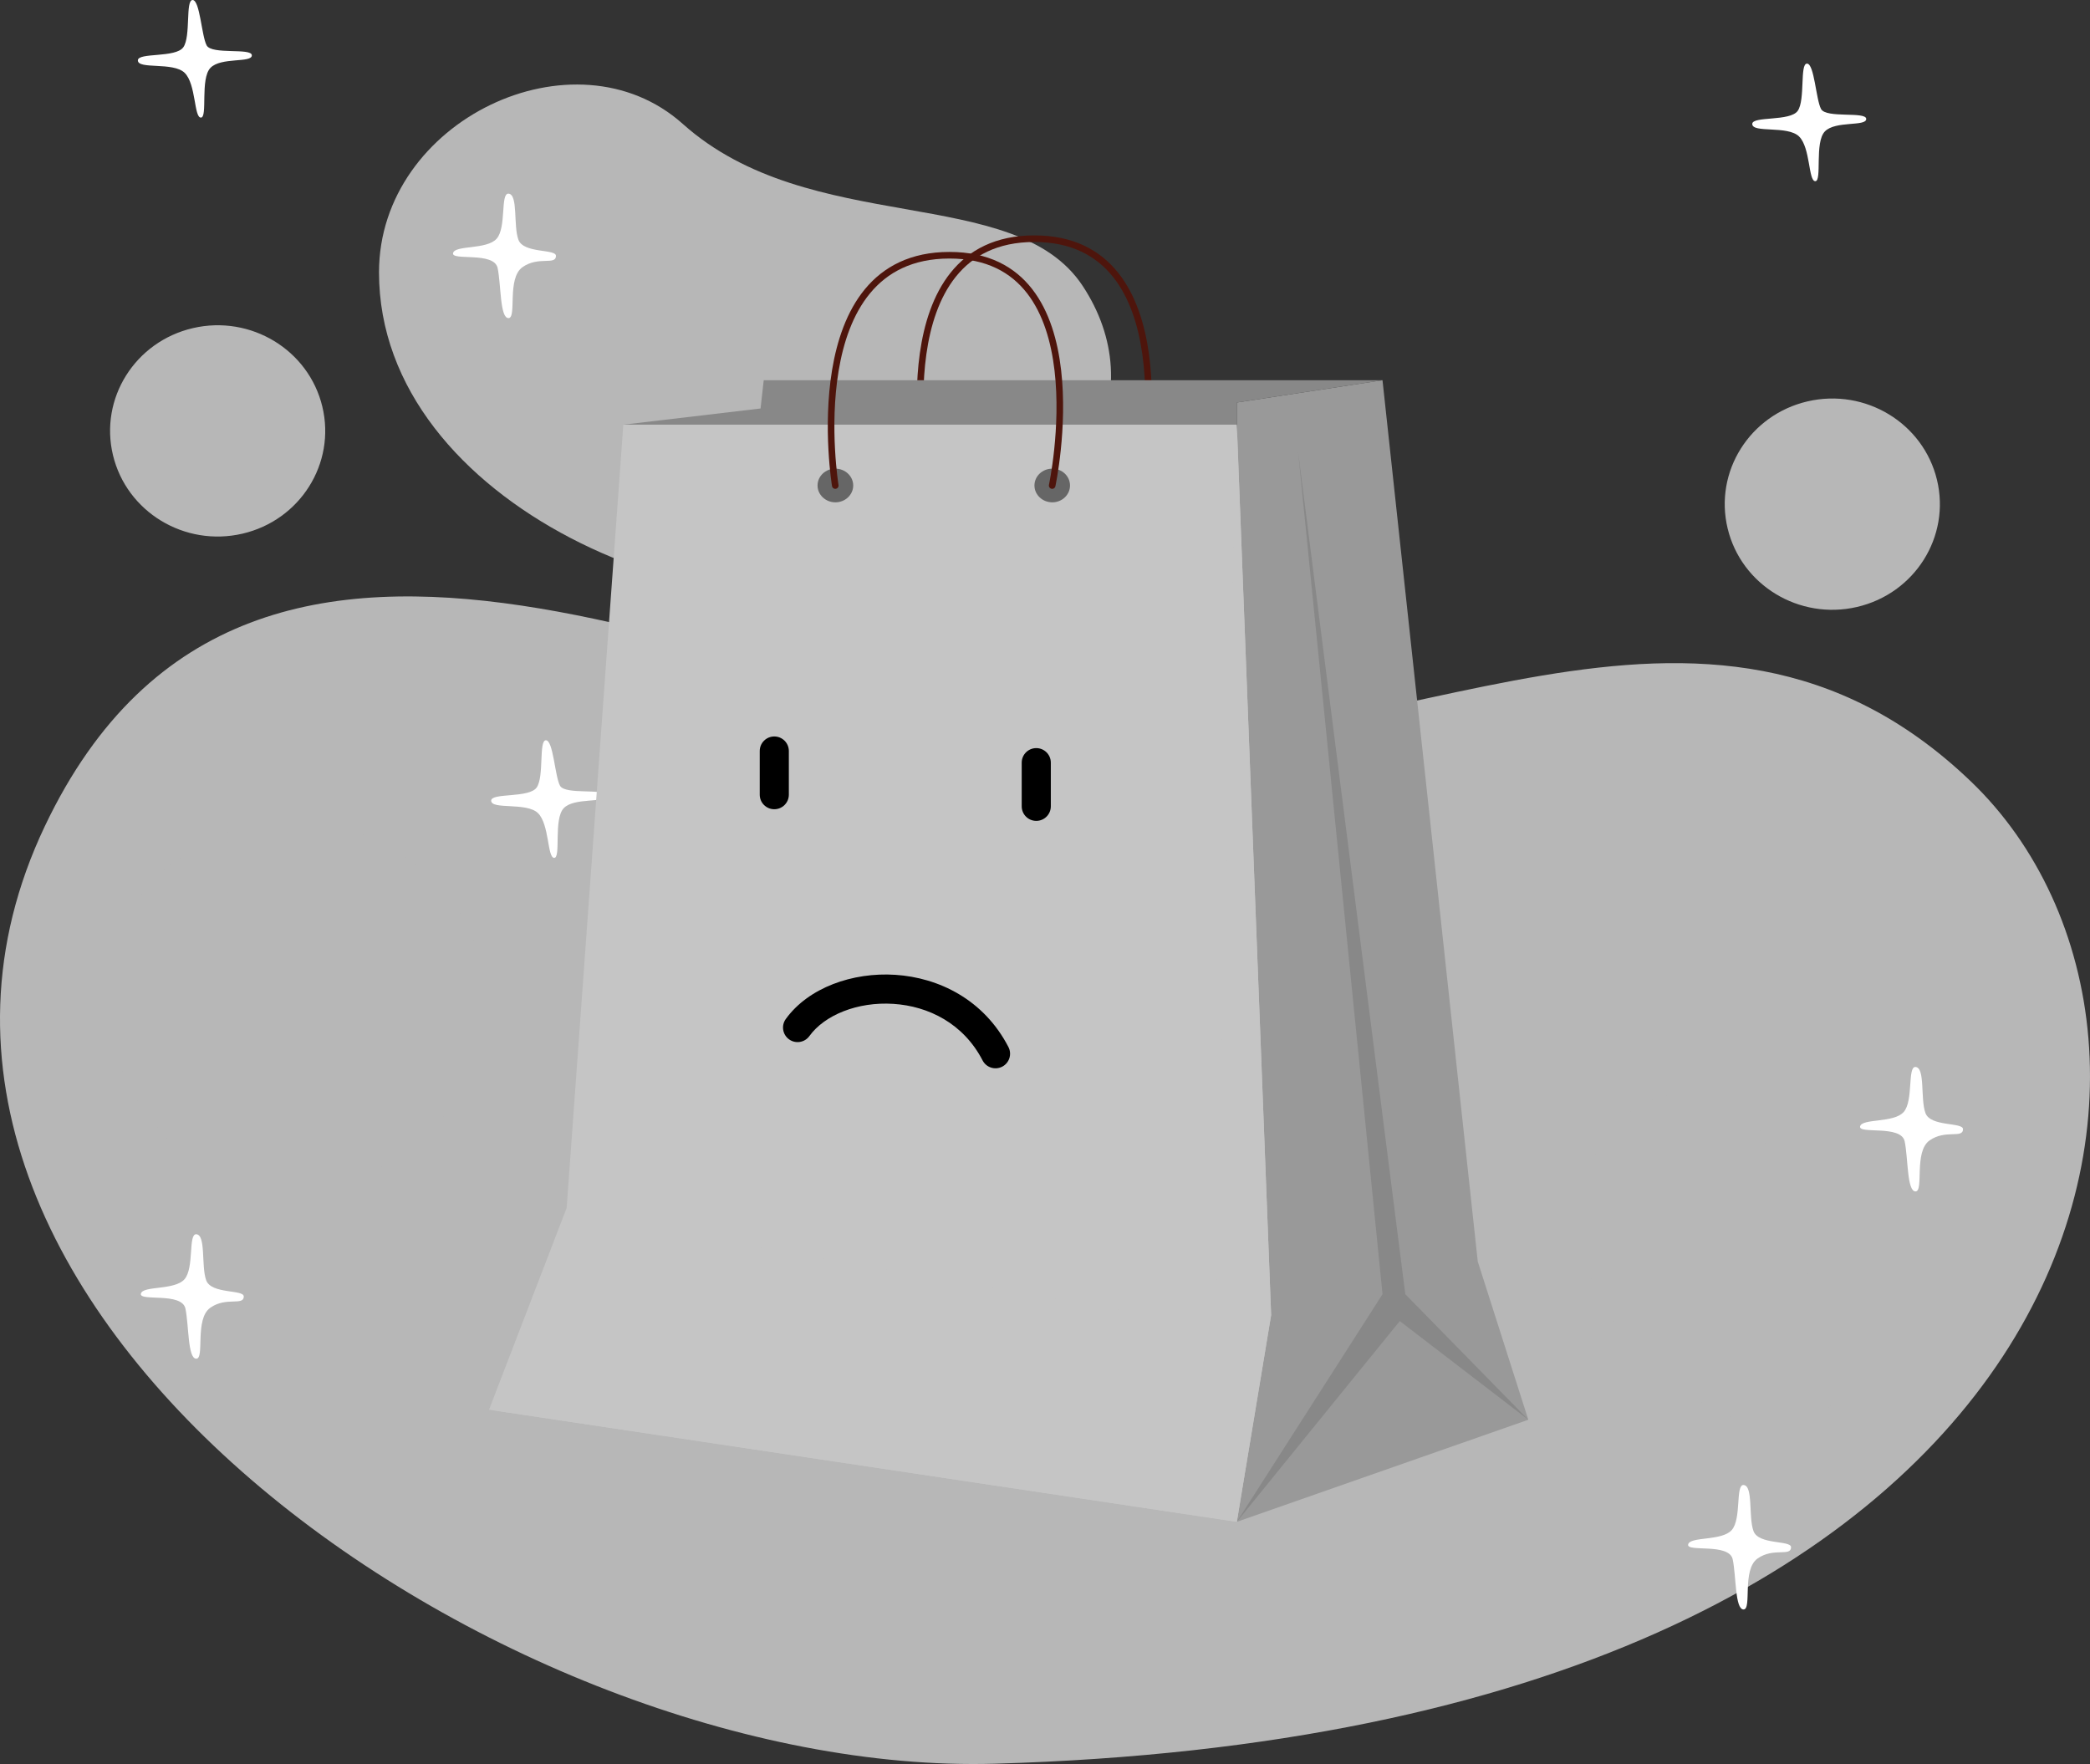 <svg width="359" height="303" viewBox="0 0 359 303" fill="none" xmlns="http://www.w3.org/2000/svg">
    <rect x="0" y="0" width="359" height="303" fill="#333333" stroke="none"/>
    <g opacity="0.7">
        <path d="M170.87 302.946C87.024 305.346 -31.43 224.166 7.707 141.897C43.533 66.59 131.024 121.24 185.1 126.736C239.177 132.232 292.619 90.229 338.521 134.206C384.422 178.175 363.152 297.45 170.87 302.946Z" fill="#EFEFEF" class="ec-element-0"></path>
        <path d="M65.102 46.782C65.102 86.784 122.673 110.693 155.665 100.101C188.658 89.5 197.651 66.79 185.964 49.099C174.284 31.407 139.192 40.874 117.277 21.28C98.771 4.721 65.102 20.622 65.102 46.782Z" fill="#EFEFEF" class="ec-element-0"></path>
        <path d="M318.982 104.254C328.912 101.951 335.062 92.18 332.717 82.428C330.372 72.677 320.421 66.638 310.49 68.941C300.56 71.243 294.411 81.015 296.756 90.766C299.1 100.518 309.052 106.556 318.982 104.254Z" fill="#EFEFEF" class="ec-element-0"></path>
        <path d="M41.633 91.67C51.563 89.368 57.713 79.596 55.368 69.844C53.023 60.093 43.072 54.055 33.141 56.357C23.211 58.66 17.061 68.431 19.406 78.183C21.751 87.934 31.702 93.973 41.633 91.67Z" fill="#EFEFEF" class="ec-element-0"></path>
        <path d="M23.914 154.258C11.377 171.106 21.161 198.652 44.15 203.731C66.354 208.637 93.43 184.073 80.451 159.443C68.539 136.836 38.119 135.173 23.914 154.258Z" fill="#EFEFEF" class="ec-element-0"></path>
        <path d="M293.728 241.738C281.475 235.612 265.794 218.19 273.267 199.834C280.749 181.47 302.745 186.442 303.846 198.974C304.947 211.506 304.872 214.618 312.354 220.368C323.865 229.206 317.493 253.615 293.728 241.738Z" fill="#EFEFEF" class="ec-element-0"></path>
    </g>
    <path d="M87.341 33.263C85.923 33.173 87.016 39.062 85.314 40.995C83.621 42.928 78.149 42.068 77.824 43.469C77.499 44.861 84.881 43.149 85.481 46.049C86.082 48.948 85.865 54.641 87.341 54.641C88.818 54.641 87.016 47.818 89.752 45.885C92.488 43.952 95.491 45.615 95.499 43.952C95.499 42.715 89.919 43.583 89.043 41.167C88.15 38.751 89.034 33.377 87.341 33.263Z" fill="white"></path>
    <path d="M33.715 212.002C32.297 211.912 33.39 217.802 31.688 219.735C29.995 221.668 24.523 220.808 24.198 222.208C23.873 223.601 31.255 221.889 31.855 224.788C32.456 227.688 32.239 233.381 33.715 233.381C35.192 233.381 33.39 226.558 36.126 224.625C38.862 222.692 41.865 224.354 41.873 222.692C41.873 221.455 36.293 222.323 35.417 219.907C34.533 217.482 35.409 212.109 33.715 212.002Z" fill="white"></path>
    <path d="M299.492 255.074C298.074 254.984 299.167 260.873 297.465 262.806C295.772 264.74 290.3 263.879 289.975 265.28C289.649 266.673 297.032 264.961 297.632 267.86C298.233 270.76 298.016 276.452 299.492 276.452C300.969 276.452 299.167 269.629 301.903 267.696C304.639 265.763 307.642 267.426 307.65 265.763C307.65 264.527 302.061 265.395 301.194 262.978C300.31 260.562 301.185 255.181 299.492 255.074Z" fill="white"></path>
    <path d="M329.028 183.268C327.61 183.178 328.703 189.067 327.001 191C325.308 192.933 319.836 192.073 319.511 193.474C319.186 194.866 326.568 193.155 327.168 196.054C327.769 198.954 327.552 204.646 329.028 204.646C330.505 204.646 328.703 197.823 331.439 195.89C334.175 193.957 337.178 195.62 337.186 193.957C337.186 192.72 331.597 193.589 330.73 191.172C329.846 188.756 330.722 183.375 329.028 183.268Z" fill="white"></path>
    <path d="M84.372 137.524C84.372 139.138 90.444 137.737 92.412 139.67C94.381 141.603 93.997 147.353 95.198 147.353C96.4 147.353 95.032 140.694 96.842 138.81C98.643 136.926 103.948 138.007 103.948 136.664C103.948 135.321 97.059 136.607 96.183 134.944C95.307 133.281 95.032 127.154 93.772 127.154C92.513 127.154 93.497 133.388 92.187 135.263C90.878 137.139 84.372 136.132 84.372 137.524Z" fill="white"></path>
    <path d="M23.681 10.37C23.681 11.983 29.753 10.583 31.722 12.516C33.69 14.449 33.306 20.199 34.508 20.199C35.709 20.199 34.341 13.54 36.151 11.656C37.953 9.772 43.258 10.853 43.258 9.51C43.258 8.166 36.368 9.452 35.492 7.79C34.616 6.127 34.341 0 33.081 0C31.822 0 32.806 6.233 31.496 8.109C30.187 9.985 23.681 8.977 23.681 10.37Z" fill="white"></path>
    <path d="M300.985 21.294C300.985 22.908 307.058 21.507 309.026 23.44C310.995 25.373 310.611 31.123 311.812 31.123C313.013 31.123 311.645 24.464 313.456 22.58C315.257 20.696 320.562 21.777 320.562 20.434C320.562 19.091 313.672 20.377 312.797 18.714C311.921 17.051 311.645 10.924 310.386 10.924C309.126 10.924 310.111 17.158 308.801 19.033C307.492 20.909 300.985 19.901 300.985 21.294Z" fill="white"></path>
    <path d="M196.3 80.504C196.3 80.504 203.783 41 177.67 41C151.558 41 159.041 80.504 159.041 80.504" stroke="#4E150C" stroke-width="1.133" stroke-miterlimit="10" stroke-linecap="round" class="ec-element-1"></path>
    <path d="M212.447 72.945H107.068L130.641 70.163L131.184 65.312H237.474L212.447 69.138V72.945Z" fill="#888888" class="ec-element-2"></path>
    <path d="M212.447 261.402L262.52 243.865L253.835 216.682L237.474 65.312L212.447 69.138V72.945V261.402Z" fill="#999999" class="ec-element-3"></path>
    <path d="M212.447 261.403L240.44 226.915L262.52 243.866L241.39 222.302L222.974 77.577L237.474 222.302L212.447 261.403Z" fill="#888888" class="ec-element-2"></path>
    <path d="M107.069 72.94H212.448L218.341 225.884L212.448 261.397L84 242.14L97.337 207.469L107.069 72.94Z" fill="#C5C5C5" class="ec-element-4"></path>
    <path d="M123.333 213.107L208.958 219.752L212.448 72.94L218.341 225.884L212.448 261.397L84 242.14L206.186 254.514L208.9 227.934L123.333 213.107Z" fill="#C5C5C5" class="ec-element-4"></path>
    <path d="M177.689 83.391C177.689 84.984 179.066 86.283 180.752 86.283C182.439 86.283 183.796 84.984 183.796 83.391C183.796 81.798 182.439 80.499 180.752 80.499C179.046 80.499 177.689 81.798 177.689 83.391Z" fill="#666666" class="ec-element-5"></path>
    <path d="M140.431 83.391C140.431 84.984 141.807 86.283 143.494 86.283C145.18 86.283 146.556 84.984 146.556 83.391C146.556 81.798 145.18 80.499 143.494 80.499C141.788 80.499 140.431 81.798 140.431 83.391Z" fill="#666666" class="ec-element-5"></path>
    <path d="M180.733 83.399C180.733 83.399 189.204 43.84 163.092 43.84C136.98 43.84 143.474 83.399 143.474 83.399" stroke="#4E150C" stroke-width="1.133" stroke-miterlimit="10" stroke-linecap="round" class="ec-element-1"></path>
    <path d="M134.973 175.035C134.165 176.154 134.417 177.717 135.536 178.525C136.655 179.334 138.218 179.082 139.027 177.963L134.973 175.035ZM168.779 182.145C169.414 183.372 170.922 183.852 172.149 183.217C173.375 182.583 173.855 181.075 173.221 179.848L168.779 182.145ZM139.027 177.963C141.63 174.359 147.295 172.031 153.464 172.431C159.505 172.822 165.504 175.812 168.779 182.145L173.221 179.848C168.996 171.682 161.245 167.924 153.786 167.441C146.455 166.967 138.87 169.64 134.973 175.035L139.027 177.963Z" fill="black"></path>
    <path d="M135.5 129C135.5 127.619 134.381 126.5 133 126.5C131.619 126.5 130.5 127.619 130.5 129H135.5ZM130.5 136.5C130.5 137.881 131.619 139 133 139C134.381 139 135.5 137.881 135.5 136.5H130.5ZM130.5 129V136.5H135.5V129H130.5Z" fill="black"></path>
    <path d="M180.5 131C180.5 129.619 179.381 128.5 178 128.5C176.619 128.5 175.5 129.619 175.5 131H180.5ZM175.5 138.5C175.5 139.881 176.619 141 178 141C179.381 141 180.5 139.881 180.5 138.5H175.5ZM175.5 131V138.5H180.5V131H175.5Z" fill="black"></path>
</svg>
